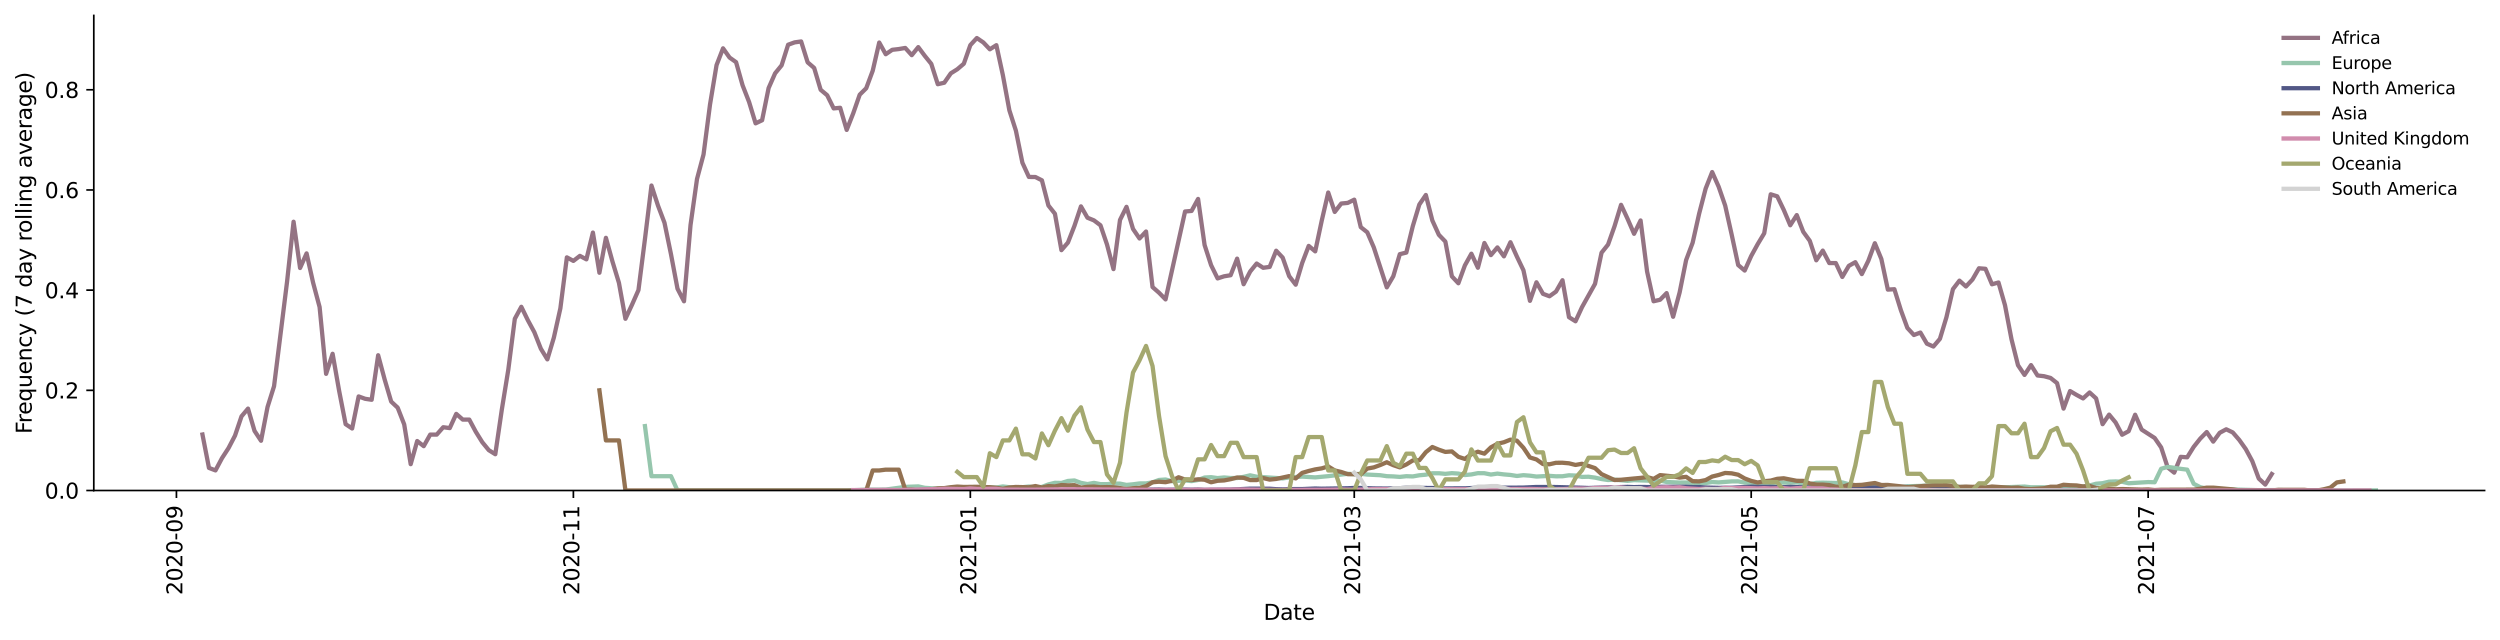 <?xml version="1.0" encoding="utf-8" standalone="no"?>
<!DOCTYPE svg PUBLIC "-//W3C//DTD SVG 1.1//EN"
  "http://www.w3.org/Graphics/SVG/1.1/DTD/svg11.dtd">
<svg height="298.621pt" version="1.1" viewBox="0 0 1166.981 298.621" width="1166.981pt" xmlns="http://www.w3.org/2000/svg" xmlns:xlink="http://www.w3.org/1999/xlink">
 <defs>
  <style type="text/css">*{stroke-linecap:butt;stroke-linejoin:round;}</style>
 </defs>
 <g id="figure_1">
  <g id="patch_1">
   <path d="M 0 298.621 
L 1166.981 298.621 
L 1166.981 0 
L 0 0 
z
" style="fill:#ffffff;"/>
  </g>
  <g id="axes_1">
   <g id="patch_2">
    <path d="M 43.781 228.96 
L 1159.781 228.96 
L 1159.781 7.2 
L 43.781 7.2 
z
" style="fill:#ffffff;"/>
   </g>
   <g id="matplotlib.axis_1">
    <g id="xtick_1">
     <g id="line2d_1">
      <defs>
       <path d="M 0 0 
L 0 3.5 
" id="m1ee40f46fc" style="stroke:#000000;stroke-width:0.8;"/>
      </defs>
      <g>
       <use style="stroke:#000000;stroke-width:0.8;" x="82.358" xlink:href="#m1ee40f46fc" y="228.96"/>
      </g>
     </g>
     <g id="text_1">
      <!-- 2020-09 -->
      <g transform="translate(85.118 277.743)rotate(-90)scale(0.1 -0.1)">
       <defs>
        <path d="M 1228 531 
L 3431 531 
L 3431 0 
L 469 0 
L 469 531 
Q 828 903 1448 1529 
Q 2069 2156 2228 2338 
Q 2531 2678 2651 2914 
Q 2772 3150 2772 3378 
Q 2772 3750 2511 3984 
Q 2250 4219 1831 4219 
Q 1534 4219 1204 4116 
Q 875 4013 500 3803 
L 500 4441 
Q 881 4594 1212 4672 
Q 1544 4750 1819 4750 
Q 2544 4750 2975 4387 
Q 3406 4025 3406 3419 
Q 3406 3131 3298 2873 
Q 3191 2616 2906 2266 
Q 2828 2175 2409 1742 
Q 1991 1309 1228 531 
z
" id="DejaVuSans-32" transform="scale(0.016)"/>
        <path d="M 2034 4250 
Q 1547 4250 1301 3770 
Q 1056 3291 1056 2328 
Q 1056 1369 1301 889 
Q 1547 409 2034 409 
Q 2525 409 2770 889 
Q 3016 1369 3016 2328 
Q 3016 3291 2770 3770 
Q 2525 4250 2034 4250 
z
M 2034 4750 
Q 2819 4750 3233 4129 
Q 3647 3509 3647 2328 
Q 3647 1150 3233 529 
Q 2819 -91 2034 -91 
Q 1250 -91 836 529 
Q 422 1150 422 2328 
Q 422 3509 836 4129 
Q 1250 4750 2034 4750 
z
" id="DejaVuSans-30" transform="scale(0.016)"/>
        <path d="M 313 2009 
L 1997 2009 
L 1997 1497 
L 313 1497 
L 313 2009 
z
" id="DejaVuSans-2d" transform="scale(0.016)"/>
        <path d="M 703 97 
L 703 672 
Q 941 559 1184 500 
Q 1428 441 1663 441 
Q 2288 441 2617 861 
Q 2947 1281 2994 2138 
Q 2813 1869 2534 1725 
Q 2256 1581 1919 1581 
Q 1219 1581 811 2004 
Q 403 2428 403 3163 
Q 403 3881 828 4315 
Q 1253 4750 1959 4750 
Q 2769 4750 3195 4129 
Q 3622 3509 3622 2328 
Q 3622 1225 3098 567 
Q 2575 -91 1691 -91 
Q 1453 -91 1209 -44 
Q 966 3 703 97 
z
M 1959 2075 
Q 2384 2075 2632 2365 
Q 2881 2656 2881 3163 
Q 2881 3666 2632 3958 
Q 2384 4250 1959 4250 
Q 1534 4250 1286 3958 
Q 1038 3666 1038 3163 
Q 1038 2656 1286 2365 
Q 1534 2075 1959 2075 
z
" id="DejaVuSans-39" transform="scale(0.016)"/>
       </defs>
       <use xlink:href="#DejaVuSans-32"/>
       <use x="63.623" xlink:href="#DejaVuSans-30"/>
       <use x="127.246" xlink:href="#DejaVuSans-32"/>
       <use x="190.869" xlink:href="#DejaVuSans-30"/>
       <use x="254.492" xlink:href="#DejaVuSans-2d"/>
       <use x="290.576" xlink:href="#DejaVuSans-30"/>
       <use x="354.199" xlink:href="#DejaVuSans-39"/>
      </g>
     </g>
    </g>
    <g id="xtick_2">
     <g id="line2d_2">
      <g>
       <use style="stroke:#000000;stroke-width:0.8;" x="267.65" xlink:href="#m1ee40f46fc" y="228.96"/>
      </g>
     </g>
     <g id="text_2">
      <!-- 2020-11 -->
      <g transform="translate(270.409 277.743)rotate(-90)scale(0.1 -0.1)">
       <defs>
        <path d="M 794 531 
L 1825 531 
L 1825 4091 
L 703 3866 
L 703 4441 
L 1819 4666 
L 2450 4666 
L 2450 531 
L 3481 531 
L 3481 0 
L 794 0 
L 794 531 
z
" id="DejaVuSans-31" transform="scale(0.016)"/>
       </defs>
       <use xlink:href="#DejaVuSans-32"/>
       <use x="63.623" xlink:href="#DejaVuSans-30"/>
       <use x="127.246" xlink:href="#DejaVuSans-32"/>
       <use x="190.869" xlink:href="#DejaVuSans-30"/>
       <use x="254.492" xlink:href="#DejaVuSans-2d"/>
       <use x="290.576" xlink:href="#DejaVuSans-31"/>
       <use x="354.199" xlink:href="#DejaVuSans-31"/>
      </g>
     </g>
    </g>
    <g id="xtick_3">
     <g id="line2d_3">
      <g>
       <use style="stroke:#000000;stroke-width:0.8;" x="452.941" xlink:href="#m1ee40f46fc" y="228.96"/>
      </g>
     </g>
     <g id="text_3">
      <!-- 2021-01 -->
      <g transform="translate(455.7 277.743)rotate(-90)scale(0.1 -0.1)">
       <use xlink:href="#DejaVuSans-32"/>
       <use x="63.623" xlink:href="#DejaVuSans-30"/>
       <use x="127.246" xlink:href="#DejaVuSans-32"/>
       <use x="190.869" xlink:href="#DejaVuSans-31"/>
       <use x="254.492" xlink:href="#DejaVuSans-2d"/>
       <use x="290.576" xlink:href="#DejaVuSans-30"/>
       <use x="354.199" xlink:href="#DejaVuSans-31"/>
      </g>
     </g>
    </g>
    <g id="xtick_4">
     <g id="line2d_4">
      <g>
       <use style="stroke:#000000;stroke-width:0.8;" x="632.157" xlink:href="#m1ee40f46fc" y="228.96"/>
      </g>
     </g>
     <g id="text_4">
      <!-- 2021-03 -->
      <g transform="translate(634.916 277.743)rotate(-90)scale(0.1 -0.1)">
       <defs>
        <path d="M 2597 2516 
Q 3050 2419 3304 2112 
Q 3559 1806 3559 1356 
Q 3559 666 3084 287 
Q 2609 -91 1734 -91 
Q 1441 -91 1130 -33 
Q 819 25 488 141 
L 488 750 
Q 750 597 1062 519 
Q 1375 441 1716 441 
Q 2309 441 2620 675 
Q 2931 909 2931 1356 
Q 2931 1769 2642 2001 
Q 2353 2234 1838 2234 
L 1294 2234 
L 1294 2753 
L 1863 2753 
Q 2328 2753 2575 2939 
Q 2822 3125 2822 3475 
Q 2822 3834 2567 4026 
Q 2313 4219 1838 4219 
Q 1578 4219 1281 4162 
Q 984 4106 628 3988 
L 628 4550 
Q 988 4650 1302 4700 
Q 1616 4750 1894 4750 
Q 2613 4750 3031 4423 
Q 3450 4097 3450 3541 
Q 3450 3153 3228 2886 
Q 3006 2619 2597 2516 
z
" id="DejaVuSans-33" transform="scale(0.016)"/>
       </defs>
       <use xlink:href="#DejaVuSans-32"/>
       <use x="63.623" xlink:href="#DejaVuSans-30"/>
       <use x="127.246" xlink:href="#DejaVuSans-32"/>
       <use x="190.869" xlink:href="#DejaVuSans-31"/>
       <use x="254.492" xlink:href="#DejaVuSans-2d"/>
       <use x="290.576" xlink:href="#DejaVuSans-30"/>
       <use x="354.199" xlink:href="#DejaVuSans-33"/>
      </g>
     </g>
    </g>
    <g id="xtick_5">
     <g id="line2d_5">
      <g>
       <use style="stroke:#000000;stroke-width:0.8;" x="817.448" xlink:href="#m1ee40f46fc" y="228.96"/>
      </g>
     </g>
     <g id="text_5">
      <!-- 2021-05 -->
      <g transform="translate(820.207 277.743)rotate(-90)scale(0.1 -0.1)">
       <defs>
        <path d="M 691 4666 
L 3169 4666 
L 3169 4134 
L 1269 4134 
L 1269 2991 
Q 1406 3038 1543 3061 
Q 1681 3084 1819 3084 
Q 2600 3084 3056 2656 
Q 3513 2228 3513 1497 
Q 3513 744 3044 326 
Q 2575 -91 1722 -91 
Q 1428 -91 1123 -41 
Q 819 9 494 109 
L 494 744 
Q 775 591 1075 516 
Q 1375 441 1709 441 
Q 2250 441 2565 725 
Q 2881 1009 2881 1497 
Q 2881 1984 2565 2268 
Q 2250 2553 1709 2553 
Q 1456 2553 1204 2497 
Q 953 2441 691 2322 
L 691 4666 
z
" id="DejaVuSans-35" transform="scale(0.016)"/>
       </defs>
       <use xlink:href="#DejaVuSans-32"/>
       <use x="63.623" xlink:href="#DejaVuSans-30"/>
       <use x="127.246" xlink:href="#DejaVuSans-32"/>
       <use x="190.869" xlink:href="#DejaVuSans-31"/>
       <use x="254.492" xlink:href="#DejaVuSans-2d"/>
       <use x="290.576" xlink:href="#DejaVuSans-30"/>
       <use x="354.199" xlink:href="#DejaVuSans-35"/>
      </g>
     </g>
    </g>
    <g id="xtick_6">
     <g id="line2d_6">
      <g>
       <use style="stroke:#000000;stroke-width:0.8;" x="1002.739" xlink:href="#m1ee40f46fc" y="228.96"/>
      </g>
     </g>
     <g id="text_6">
      <!-- 2021-07 -->
      <g transform="translate(1005.499 277.743)rotate(-90)scale(0.1 -0.1)">
       <defs>
        <path d="M 525 4666 
L 3525 4666 
L 3525 4397 
L 1831 0 
L 1172 0 
L 2766 4134 
L 525 4134 
L 525 4666 
z
" id="DejaVuSans-37" transform="scale(0.016)"/>
       </defs>
       <use xlink:href="#DejaVuSans-32"/>
       <use x="63.623" xlink:href="#DejaVuSans-30"/>
       <use x="127.246" xlink:href="#DejaVuSans-32"/>
       <use x="190.869" xlink:href="#DejaVuSans-31"/>
       <use x="254.492" xlink:href="#DejaVuSans-2d"/>
       <use x="290.576" xlink:href="#DejaVuSans-30"/>
       <use x="354.199" xlink:href="#DejaVuSans-37"/>
      </g>
     </g>
    </g>
    <g id="text_7">
     <!-- Date -->
     <g transform="translate(589.83 289.341)scale(0.1 -0.1)">
      <defs>
       <path d="M 1259 4147 
L 1259 519 
L 2022 519 
Q 2988 519 3436 956 
Q 3884 1394 3884 2338 
Q 3884 3275 3436 3711 
Q 2988 4147 2022 4147 
L 1259 4147 
z
M 628 4666 
L 1925 4666 
Q 3281 4666 3915 4102 
Q 4550 3538 4550 2338 
Q 4550 1131 3912 565 
Q 3275 0 1925 0 
L 628 0 
L 628 4666 
z
" id="DejaVuSans-44" transform="scale(0.016)"/>
       <path d="M 2194 1759 
Q 1497 1759 1228 1600 
Q 959 1441 959 1056 
Q 959 750 1161 570 
Q 1363 391 1709 391 
Q 2188 391 2477 730 
Q 2766 1069 2766 1631 
L 2766 1759 
L 2194 1759 
z
M 3341 1997 
L 3341 0 
L 2766 0 
L 2766 531 
Q 2569 213 2275 61 
Q 1981 -91 1556 -91 
Q 1019 -91 701 211 
Q 384 513 384 1019 
Q 384 1609 779 1909 
Q 1175 2209 1959 2209 
L 2766 2209 
L 2766 2266 
Q 2766 2663 2505 2880 
Q 2244 3097 1772 3097 
Q 1472 3097 1187 3025 
Q 903 2953 641 2809 
L 641 3341 
Q 956 3463 1253 3523 
Q 1550 3584 1831 3584 
Q 2591 3584 2966 3190 
Q 3341 2797 3341 1997 
z
" id="DejaVuSans-61" transform="scale(0.016)"/>
       <path d="M 1172 4494 
L 1172 3500 
L 2356 3500 
L 2356 3053 
L 1172 3053 
L 1172 1153 
Q 1172 725 1289 603 
Q 1406 481 1766 481 
L 2356 481 
L 2356 0 
L 1766 0 
Q 1100 0 847 248 
Q 594 497 594 1153 
L 594 3053 
L 172 3053 
L 172 3500 
L 594 3500 
L 594 4494 
L 1172 4494 
z
" id="DejaVuSans-74" transform="scale(0.016)"/>
       <path d="M 3597 1894 
L 3597 1613 
L 953 1613 
Q 991 1019 1311 708 
Q 1631 397 2203 397 
Q 2534 397 2845 478 
Q 3156 559 3463 722 
L 3463 178 
Q 3153 47 2828 -22 
Q 2503 -91 2169 -91 
Q 1331 -91 842 396 
Q 353 884 353 1716 
Q 353 2575 817 3079 
Q 1281 3584 2069 3584 
Q 2775 3584 3186 3129 
Q 3597 2675 3597 1894 
z
M 3022 2063 
Q 3016 2534 2758 2815 
Q 2500 3097 2075 3097 
Q 1594 3097 1305 2825 
Q 1016 2553 972 2059 
L 3022 2063 
z
" id="DejaVuSans-65" transform="scale(0.016)"/>
      </defs>
      <use xlink:href="#DejaVuSans-44"/>
      <use x="77.002" xlink:href="#DejaVuSans-61"/>
      <use x="138.281" xlink:href="#DejaVuSans-74"/>
      <use x="177.49" xlink:href="#DejaVuSans-65"/>
     </g>
    </g>
   </g>
   <g id="matplotlib.axis_2">
    <g id="ytick_1">
     <g id="line2d_7">
      <defs>
       <path d="M 0 0 
L -3.5 0 
" id="m19440006d8" style="stroke:#000000;stroke-width:0.8;"/>
      </defs>
      <g>
       <use style="stroke:#000000;stroke-width:0.8;" x="43.781" xlink:href="#m19440006d8" y="228.96"/>
      </g>
     </g>
     <g id="text_8">
      <!-- 0.0 -->
      <g transform="translate(20.878 232.759)scale(0.1 -0.1)">
       <defs>
        <path d="M 684 794 
L 1344 794 
L 1344 0 
L 684 0 
L 684 794 
z
" id="DejaVuSans-2e" transform="scale(0.016)"/>
       </defs>
       <use xlink:href="#DejaVuSans-30"/>
       <use x="63.623" xlink:href="#DejaVuSans-2e"/>
       <use x="95.41" xlink:href="#DejaVuSans-30"/>
      </g>
     </g>
    </g>
    <g id="ytick_2">
     <g id="line2d_8">
      <g>
       <use style="stroke:#000000;stroke-width:0.8;" x="43.781" xlink:href="#m19440006d8" y="182.197"/>
      </g>
     </g>
     <g id="text_9">
      <!-- 0.2 -->
      <g transform="translate(20.878 185.996)scale(0.1 -0.1)">
       <use xlink:href="#DejaVuSans-30"/>
       <use x="63.623" xlink:href="#DejaVuSans-2e"/>
       <use x="95.41" xlink:href="#DejaVuSans-32"/>
      </g>
     </g>
    </g>
    <g id="ytick_3">
     <g id="line2d_9">
      <g>
       <use style="stroke:#000000;stroke-width:0.8;" x="43.781" xlink:href="#m19440006d8" y="135.434"/>
      </g>
     </g>
     <g id="text_10">
      <!-- 0.4 -->
      <g transform="translate(20.878 139.233)scale(0.1 -0.1)">
       <defs>
        <path d="M 2419 4116 
L 825 1625 
L 2419 1625 
L 2419 4116 
z
M 2253 4666 
L 3047 4666 
L 3047 1625 
L 3713 1625 
L 3713 1100 
L 3047 1100 
L 3047 0 
L 2419 0 
L 2419 1100 
L 313 1100 
L 313 1709 
L 2253 4666 
z
" id="DejaVuSans-34" transform="scale(0.016)"/>
       </defs>
       <use xlink:href="#DejaVuSans-30"/>
       <use x="63.623" xlink:href="#DejaVuSans-2e"/>
       <use x="95.41" xlink:href="#DejaVuSans-34"/>
      </g>
     </g>
    </g>
    <g id="ytick_4">
     <g id="line2d_10">
      <g>
       <use style="stroke:#000000;stroke-width:0.8;" x="43.781" xlink:href="#m19440006d8" y="88.671"/>
      </g>
     </g>
     <g id="text_11">
      <!-- 0.6 -->
      <g transform="translate(20.878 92.47)scale(0.1 -0.1)">
       <defs>
        <path d="M 2113 2584 
Q 1688 2584 1439 2293 
Q 1191 2003 1191 1497 
Q 1191 994 1439 701 
Q 1688 409 2113 409 
Q 2538 409 2786 701 
Q 3034 994 3034 1497 
Q 3034 2003 2786 2293 
Q 2538 2584 2113 2584 
z
M 3366 4563 
L 3366 3988 
Q 3128 4100 2886 4159 
Q 2644 4219 2406 4219 
Q 1781 4219 1451 3797 
Q 1122 3375 1075 2522 
Q 1259 2794 1537 2939 
Q 1816 3084 2150 3084 
Q 2853 3084 3261 2657 
Q 3669 2231 3669 1497 
Q 3669 778 3244 343 
Q 2819 -91 2113 -91 
Q 1303 -91 875 529 
Q 447 1150 447 2328 
Q 447 3434 972 4092 
Q 1497 4750 2381 4750 
Q 2619 4750 2861 4703 
Q 3103 4656 3366 4563 
z
" id="DejaVuSans-36" transform="scale(0.016)"/>
       </defs>
       <use xlink:href="#DejaVuSans-30"/>
       <use x="63.623" xlink:href="#DejaVuSans-2e"/>
       <use x="95.41" xlink:href="#DejaVuSans-36"/>
      </g>
     </g>
    </g>
    <g id="ytick_5">
     <g id="line2d_11">
      <g>
       <use style="stroke:#000000;stroke-width:0.8;" x="43.781" xlink:href="#m19440006d8" y="41.908"/>
      </g>
     </g>
     <g id="text_12">
      <!-- 0.8 -->
      <g transform="translate(20.878 45.707)scale(0.1 -0.1)">
       <defs>
        <path d="M 2034 2216 
Q 1584 2216 1326 1975 
Q 1069 1734 1069 1313 
Q 1069 891 1326 650 
Q 1584 409 2034 409 
Q 2484 409 2743 651 
Q 3003 894 3003 1313 
Q 3003 1734 2745 1975 
Q 2488 2216 2034 2216 
z
M 1403 2484 
Q 997 2584 770 2862 
Q 544 3141 544 3541 
Q 544 4100 942 4425 
Q 1341 4750 2034 4750 
Q 2731 4750 3128 4425 
Q 3525 4100 3525 3541 
Q 3525 3141 3298 2862 
Q 3072 2584 2669 2484 
Q 3125 2378 3379 2068 
Q 3634 1759 3634 1313 
Q 3634 634 3220 271 
Q 2806 -91 2034 -91 
Q 1263 -91 848 271 
Q 434 634 434 1313 
Q 434 1759 690 2068 
Q 947 2378 1403 2484 
z
M 1172 3481 
Q 1172 3119 1398 2916 
Q 1625 2713 2034 2713 
Q 2441 2713 2670 2916 
Q 2900 3119 2900 3481 
Q 2900 3844 2670 4047 
Q 2441 4250 2034 4250 
Q 1625 4250 1398 4047 
Q 1172 3844 1172 3481 
z
" id="DejaVuSans-38" transform="scale(0.016)"/>
       </defs>
       <use xlink:href="#DejaVuSans-30"/>
       <use x="63.623" xlink:href="#DejaVuSans-2e"/>
       <use x="95.41" xlink:href="#DejaVuSans-38"/>
      </g>
     </g>
    </g>
    <g id="text_13">
     <!-- Frequency (7 day rolling average) -->
     <g transform="translate(14.798 202.529)rotate(-90)scale(0.1 -0.1)">
      <defs>
       <path d="M 628 4666 
L 3309 4666 
L 3309 4134 
L 1259 4134 
L 1259 2759 
L 3109 2759 
L 3109 2228 
L 1259 2228 
L 1259 0 
L 628 0 
L 628 4666 
z
" id="DejaVuSans-46" transform="scale(0.016)"/>
       <path d="M 2631 2963 
Q 2534 3019 2420 3045 
Q 2306 3072 2169 3072 
Q 1681 3072 1420 2755 
Q 1159 2438 1159 1844 
L 1159 0 
L 581 0 
L 581 3500 
L 1159 3500 
L 1159 2956 
Q 1341 3275 1631 3429 
Q 1922 3584 2338 3584 
Q 2397 3584 2469 3576 
Q 2541 3569 2628 3553 
L 2631 2963 
z
" id="DejaVuSans-72" transform="scale(0.016)"/>
       <path d="M 947 1747 
Q 947 1113 1208 752 
Q 1469 391 1925 391 
Q 2381 391 2643 752 
Q 2906 1113 2906 1747 
Q 2906 2381 2643 2742 
Q 2381 3103 1925 3103 
Q 1469 3103 1208 2742 
Q 947 2381 947 1747 
z
M 2906 525 
Q 2725 213 2448 61 
Q 2172 -91 1784 -91 
Q 1150 -91 751 415 
Q 353 922 353 1747 
Q 353 2572 751 3078 
Q 1150 3584 1784 3584 
Q 2172 3584 2448 3432 
Q 2725 3281 2906 2969 
L 2906 3500 
L 3481 3500 
L 3481 -1331 
L 2906 -1331 
L 2906 525 
z
" id="DejaVuSans-71" transform="scale(0.016)"/>
       <path d="M 544 1381 
L 544 3500 
L 1119 3500 
L 1119 1403 
Q 1119 906 1312 657 
Q 1506 409 1894 409 
Q 2359 409 2629 706 
Q 2900 1003 2900 1516 
L 2900 3500 
L 3475 3500 
L 3475 0 
L 2900 0 
L 2900 538 
Q 2691 219 2414 64 
Q 2138 -91 1772 -91 
Q 1169 -91 856 284 
Q 544 659 544 1381 
z
M 1991 3584 
L 1991 3584 
z
" id="DejaVuSans-75" transform="scale(0.016)"/>
       <path d="M 3513 2113 
L 3513 0 
L 2938 0 
L 2938 2094 
Q 2938 2591 2744 2837 
Q 2550 3084 2163 3084 
Q 1697 3084 1428 2787 
Q 1159 2491 1159 1978 
L 1159 0 
L 581 0 
L 581 3500 
L 1159 3500 
L 1159 2956 
Q 1366 3272 1645 3428 
Q 1925 3584 2291 3584 
Q 2894 3584 3203 3211 
Q 3513 2838 3513 2113 
z
" id="DejaVuSans-6e" transform="scale(0.016)"/>
       <path d="M 3122 3366 
L 3122 2828 
Q 2878 2963 2633 3030 
Q 2388 3097 2138 3097 
Q 1578 3097 1268 2742 
Q 959 2388 959 1747 
Q 959 1106 1268 751 
Q 1578 397 2138 397 
Q 2388 397 2633 464 
Q 2878 531 3122 666 
L 3122 134 
Q 2881 22 2623 -34 
Q 2366 -91 2075 -91 
Q 1284 -91 818 406 
Q 353 903 353 1747 
Q 353 2603 823 3093 
Q 1294 3584 2113 3584 
Q 2378 3584 2631 3529 
Q 2884 3475 3122 3366 
z
" id="DejaVuSans-63" transform="scale(0.016)"/>
       <path d="M 2059 -325 
Q 1816 -950 1584 -1140 
Q 1353 -1331 966 -1331 
L 506 -1331 
L 506 -850 
L 844 -850 
Q 1081 -850 1212 -737 
Q 1344 -625 1503 -206 
L 1606 56 
L 191 3500 
L 800 3500 
L 1894 763 
L 2988 3500 
L 3597 3500 
L 2059 -325 
z
" id="DejaVuSans-79" transform="scale(0.016)"/>
       <path id="DejaVuSans-20" transform="scale(0.016)"/>
       <path d="M 1984 4856 
Q 1566 4138 1362 3434 
Q 1159 2731 1159 2009 
Q 1159 1288 1364 580 
Q 1569 -128 1984 -844 
L 1484 -844 
Q 1016 -109 783 600 
Q 550 1309 550 2009 
Q 550 2706 781 3412 
Q 1013 4119 1484 4856 
L 1984 4856 
z
" id="DejaVuSans-28" transform="scale(0.016)"/>
       <path d="M 2906 2969 
L 2906 4863 
L 3481 4863 
L 3481 0 
L 2906 0 
L 2906 525 
Q 2725 213 2448 61 
Q 2172 -91 1784 -91 
Q 1150 -91 751 415 
Q 353 922 353 1747 
Q 353 2572 751 3078 
Q 1150 3584 1784 3584 
Q 2172 3584 2448 3432 
Q 2725 3281 2906 2969 
z
M 947 1747 
Q 947 1113 1208 752 
Q 1469 391 1925 391 
Q 2381 391 2643 752 
Q 2906 1113 2906 1747 
Q 2906 2381 2643 2742 
Q 2381 3103 1925 3103 
Q 1469 3103 1208 2742 
Q 947 2381 947 1747 
z
" id="DejaVuSans-64" transform="scale(0.016)"/>
       <path d="M 1959 3097 
Q 1497 3097 1228 2736 
Q 959 2375 959 1747 
Q 959 1119 1226 758 
Q 1494 397 1959 397 
Q 2419 397 2687 759 
Q 2956 1122 2956 1747 
Q 2956 2369 2687 2733 
Q 2419 3097 1959 3097 
z
M 1959 3584 
Q 2709 3584 3137 3096 
Q 3566 2609 3566 1747 
Q 3566 888 3137 398 
Q 2709 -91 1959 -91 
Q 1206 -91 779 398 
Q 353 888 353 1747 
Q 353 2609 779 3096 
Q 1206 3584 1959 3584 
z
" id="DejaVuSans-6f" transform="scale(0.016)"/>
       <path d="M 603 4863 
L 1178 4863 
L 1178 0 
L 603 0 
L 603 4863 
z
" id="DejaVuSans-6c" transform="scale(0.016)"/>
       <path d="M 603 3500 
L 1178 3500 
L 1178 0 
L 603 0 
L 603 3500 
z
M 603 4863 
L 1178 4863 
L 1178 4134 
L 603 4134 
L 603 4863 
z
" id="DejaVuSans-69" transform="scale(0.016)"/>
       <path d="M 2906 1791 
Q 2906 2416 2648 2759 
Q 2391 3103 1925 3103 
Q 1463 3103 1205 2759 
Q 947 2416 947 1791 
Q 947 1169 1205 825 
Q 1463 481 1925 481 
Q 2391 481 2648 825 
Q 2906 1169 2906 1791 
z
M 3481 434 
Q 3481 -459 3084 -895 
Q 2688 -1331 1869 -1331 
Q 1566 -1331 1297 -1286 
Q 1028 -1241 775 -1147 
L 775 -588 
Q 1028 -725 1275 -790 
Q 1522 -856 1778 -856 
Q 2344 -856 2625 -561 
Q 2906 -266 2906 331 
L 2906 616 
Q 2728 306 2450 153 
Q 2172 0 1784 0 
Q 1141 0 747 490 
Q 353 981 353 1791 
Q 353 2603 747 3093 
Q 1141 3584 1784 3584 
Q 2172 3584 2450 3431 
Q 2728 3278 2906 2969 
L 2906 3500 
L 3481 3500 
L 3481 434 
z
" id="DejaVuSans-67" transform="scale(0.016)"/>
       <path d="M 191 3500 
L 800 3500 
L 1894 563 
L 2988 3500 
L 3597 3500 
L 2284 0 
L 1503 0 
L 191 3500 
z
" id="DejaVuSans-76" transform="scale(0.016)"/>
       <path d="M 513 4856 
L 1013 4856 
Q 1481 4119 1714 3412 
Q 1947 2706 1947 2009 
Q 1947 1309 1714 600 
Q 1481 -109 1013 -844 
L 513 -844 
Q 928 -128 1133 580 
Q 1338 1288 1338 2009 
Q 1338 2731 1133 3434 
Q 928 4138 513 4856 
z
" id="DejaVuSans-29" transform="scale(0.016)"/>
      </defs>
      <use xlink:href="#DejaVuSans-46"/>
      <use x="50.27" xlink:href="#DejaVuSans-72"/>
      <use x="89.133" xlink:href="#DejaVuSans-65"/>
      <use x="150.656" xlink:href="#DejaVuSans-71"/>
      <use x="214.133" xlink:href="#DejaVuSans-75"/>
      <use x="277.512" xlink:href="#DejaVuSans-65"/>
      <use x="339.035" xlink:href="#DejaVuSans-6e"/>
      <use x="402.414" xlink:href="#DejaVuSans-63"/>
      <use x="457.395" xlink:href="#DejaVuSans-79"/>
      <use x="516.574" xlink:href="#DejaVuSans-20"/>
      <use x="548.361" xlink:href="#DejaVuSans-28"/>
      <use x="587.375" xlink:href="#DejaVuSans-37"/>
      <use x="650.998" xlink:href="#DejaVuSans-20"/>
      <use x="682.785" xlink:href="#DejaVuSans-64"/>
      <use x="746.262" xlink:href="#DejaVuSans-61"/>
      <use x="807.541" xlink:href="#DejaVuSans-79"/>
      <use x="866.721" xlink:href="#DejaVuSans-20"/>
      <use x="898.508" xlink:href="#DejaVuSans-72"/>
      <use x="937.371" xlink:href="#DejaVuSans-6f"/>
      <use x="998.553" xlink:href="#DejaVuSans-6c"/>
      <use x="1026.336" xlink:href="#DejaVuSans-6c"/>
      <use x="1054.119" xlink:href="#DejaVuSans-69"/>
      <use x="1081.902" xlink:href="#DejaVuSans-6e"/>
      <use x="1145.281" xlink:href="#DejaVuSans-67"/>
      <use x="1208.758" xlink:href="#DejaVuSans-20"/>
      <use x="1240.545" xlink:href="#DejaVuSans-61"/>
      <use x="1301.824" xlink:href="#DejaVuSans-76"/>
      <use x="1361.004" xlink:href="#DejaVuSans-65"/>
      <use x="1422.527" xlink:href="#DejaVuSans-72"/>
      <use x="1463.641" xlink:href="#DejaVuSans-61"/>
      <use x="1524.92" xlink:href="#DejaVuSans-67"/>
      <use x="1588.396" xlink:href="#DejaVuSans-65"/>
      <use x="1649.92" xlink:href="#DejaVuSans-29"/>
     </g>
    </g>
   </g>
   <g id="line2d_12">
    <path clip-path="url(#p9ebfc43771)" d="M 94.509 202.828 
L 97.546 218.415 
L 100.584 219.581 
L 103.621 213.865 
L 106.659 209.189 
L 109.696 203.344 
L 112.734 194.351 
L 115.771 190.74 
L 118.809 201.132 
L 121.847 205.737 
L 124.884 190 
L 127.922 180.288 
L 133.997 131.5 
L 137.034 103.513 
L 140.072 125.096 
L 143.11 118.294 
L 146.147 131.933 
L 149.185 143.329 
L 152.222 174.504 
L 155.26 165.152 
L 158.297 182.407 
L 161.335 197.994 
L 164.372 200.019 
L 167.41 185.054 
L 170.448 186.155 
L 173.485 186.613 
L 176.523 165.83 
L 179.56 177.166 
L 182.598 187.454 
L 185.635 190.311 
L 188.673 198.104 
L 191.71 216.661 
L 194.748 205.87 
L 197.786 208.265 
L 200.823 202.869 
L 203.861 202.869 
L 206.898 199.428 
L 209.936 199.827 
L 212.973 193.201 
L 216.011 195.86 
L 219.049 195.86 
L 222.086 201.528 
L 225.124 206.419 
L 228.161 210.13 
L 231.199 212.028 
L 234.236 191.244 
L 237.274 172.539 
L 240.311 148.813 
L 243.349 143.218 
L 246.387 149.453 
L 249.424 155.07 
L 252.462 162.772 
L 255.499 167.752 
L 258.537 157.58 
L 261.574 143.941 
L 264.612 120.138 
L 267.65 121.789 
L 270.687 119.446 
L 273.725 121.058 
L 276.762 108.565 
L 279.8 127.312 
L 282.837 111.021 
L 285.875 122.024 
L 288.912 132.021 
L 291.95 148.801 
L 294.988 142.301 
L 298.025 135.415 
L 301.063 111.546 
L 304.1 86.606 
L 307.138 95.958 
L 310.175 103.975 
L 313.213 118.691 
L 316.25 134.766 
L 319.288 140.634 
L 322.326 105.094 
L 325.363 83.531 
L 328.401 72.119 
L 331.438 48.737 
L 334.476 30.399 
L 337.513 22.564 
L 340.551 26.861 
L 343.589 29.015 
L 346.626 39.806 
L 349.664 47.6 
L 352.701 57.572 
L 355.739 56.133 
L 358.776 41.12 
L 361.814 34.225 
L 364.851 30.498 
L 367.889 20.878 
L 370.927 19.778 
L 373.964 19.353 
L 377.002 29.095 
L 380.039 31.709 
L 383.077 41.915 
L 386.114 44.454 
L 389.152 50.595 
L 392.19 50.316 
L 395.227 60.641 
L 398.265 52.929 
L 401.302 44.2 
L 404.34 41.192 
L 407.377 33.027 
L 410.415 19.856 
L 413.452 25.311 
L 416.49 23.248 
L 419.528 22.904 
L 422.565 22.385 
L 425.603 25.746 
L 428.64 21.996 
L 431.678 26.062 
L 434.715 29.814 
L 437.753 39.308 
L 440.791 38.609 
L 443.828 34.231 
L 446.866 32.323 
L 449.903 29.736 
L 452.941 21.066 
L 455.978 17.76 
L 459.016 19.809 
L 462.053 23.009 
L 465.091 21.086 
L 468.129 35.069 
L 471.166 51.51 
L 474.204 60.966 
L 477.241 75.94 
L 480.279 82.593 
L 483.316 82.633 
L 486.354 84.174 
L 489.391 95.931 
L 492.429 99.769 
L 495.467 116.763 
L 498.504 113.236 
L 501.542 105.427 
L 504.579 96.339 
L 507.617 101.63 
L 510.654 102.877 
L 513.692 105.16 
L 516.73 114.117 
L 519.767 125.607 
L 522.805 102.693 
L 525.842 96.558 
L 528.88 106.856 
L 531.917 111.319 
L 534.955 108.072 
L 537.992 133.984 
L 541.03 136.655 
L 544.068 139.755 
L 553.18 98.723 
L 556.218 98.459 
L 559.255 92.87 
L 562.293 114.374 
L 565.331 123.783 
L 568.368 129.962 
L 571.406 128.973 
L 574.443 128.471 
L 577.481 120.737 
L 580.518 132.667 
L 583.556 126.766 
L 586.593 123.022 
L 589.631 125 
L 592.669 124.594 
L 595.706 117.037 
L 598.744 120.247 
L 601.781 128.913 
L 604.819 132.886 
L 607.856 122.754 
L 610.894 114.79 
L 613.931 117.333 
L 616.969 103.039 
L 620.007 89.873 
L 623.044 98.92 
L 626.082 95.008 
L 629.119 94.711 
L 632.157 93.213 
L 635.194 106.017 
L 638.232 108.437 
L 641.27 115.467 
L 647.345 134.138 
L 650.382 128.942 
L 653.42 118.643 
L 656.457 117.901 
L 659.495 105.518 
L 662.532 95.473 
L 665.57 91.02 
L 668.608 102.927 
L 671.645 109.607 
L 674.683 112.761 
L 677.72 128.988 
L 680.758 132.219 
L 683.795 123.894 
L 686.833 118.428 
L 689.871 124.98 
L 692.908 113.439 
L 695.946 119.078 
L 698.983 115.496 
L 702.021 119.654 
L 705.058 113.069 
L 708.096 119.817 
L 711.133 126.163 
L 714.171 140.426 
L 717.209 131.775 
L 720.246 137.15 
L 723.284 138.29 
L 726.321 136.112 
L 729.359 130.812 
L 732.396 148.058 
L 735.434 149.965 
L 738.472 143.375 
L 744.547 132.492 
L 747.584 117.967 
L 750.622 114.17 
L 753.659 105.586 
L 756.697 95.612 
L 759.734 102.134 
L 762.772 109.129 
L 765.81 102.917 
L 768.847 126.764 
L 771.885 140.62 
L 774.922 139.923 
L 777.96 136.824 
L 780.997 147.861 
L 784.035 136.52 
L 787.072 121.382 
L 790.11 113.308 
L 793.148 99.714 
L 796.185 88.023 
L 799.223 80.323 
L 802.26 87.165 
L 805.298 95.949 
L 808.335 109.543 
L 811.373 123.72 
L 814.411 126.29 
L 817.448 119.493 
L 820.486 113.955 
L 823.523 108.899 
L 826.561 90.706 
L 829.598 91.641 
L 832.636 97.962 
L 835.673 105.152 
L 838.711 100.403 
L 841.749 108.216 
L 844.786 112.411 
L 847.824 121.501 
L 850.861 116.984 
L 853.899 122.798 
L 856.936 122.798 
L 859.974 129.268 
L 863.012 124.099 
L 866.049 122.387 
L 869.087 127.938 
L 872.124 121.73 
L 875.162 113.54 
L 878.199 120.888 
L 881.237 135.186 
L 884.274 135.003 
L 887.312 144.773 
L 890.35 153.08 
L 893.387 156.374 
L 896.425 155.235 
L 899.462 160.427 
L 902.5 161.754 
L 905.537 158.173 
L 908.575 148.111 
L 911.612 134.975 
L 914.65 131.005 
L 917.688 133.733 
L 920.725 130.49 
L 923.763 125.234 
L 926.8 125.48 
L 929.838 132.702 
L 932.875 131.867 
L 935.913 142.471 
L 938.951 158.37 
L 941.988 170.494 
L 945.026 175.004 
L 948.063 170.427 
L 951.101 175.274 
L 954.138 175.612 
L 957.176 176.423 
L 960.213 178.833 
L 963.251 190.727 
L 966.289 182.539 
L 969.326 184.339 
L 972.364 185.984 
L 975.401 183.207 
L 978.439 185.973 
L 981.476 197.995 
L 984.514 193.542 
L 987.552 197.22 
L 990.589 202.933 
L 993.627 201.281 
L 996.664 193.6 
L 999.702 200.527 
L 1005.777 204.448 
L 1008.814 208.861 
L 1011.852 218.174 
L 1014.89 220.628 
L 1017.927 213.257 
L 1020.965 213.468 
L 1024.002 208.588 
L 1027.04 204.767 
L 1030.077 201.678 
L 1033.115 206.138 
L 1036.153 202.017 
L 1039.19 200.396 
L 1042.228 201.851 
L 1045.265 205.358 
L 1048.303 209.624 
L 1051.34 215.252 
L 1054.378 223.385 
L 1057.415 226.2 
L 1060.453 221.278 
L 1060.453 221.278 
" style="fill:none;stroke:#947383;stroke-linecap:square;stroke-width:2;"/>
   </g>
   <g id="line2d_13">
    <path clip-path="url(#p9ebfc43771)" d="M 301.063 198.898 
L 304.1 222.28 
L 313.213 222.28 
L 316.25 228.96 
L 395.227 228.96 
L 404.34 228.552 
L 413.452 228.524 
L 422.565 227.271 
L 428.64 227.049 
L 431.678 227.717 
L 437.753 228.092 
L 443.828 227.695 
L 446.866 227.563 
L 452.941 227.874 
L 455.978 227.631 
L 465.091 227.535 
L 468.129 227.077 
L 474.204 227.763 
L 480.279 227.099 
L 483.316 227.606 
L 486.354 227.288 
L 489.391 226.118 
L 492.429 225.374 
L 495.467 225.443 
L 498.504 224.508 
L 501.542 224.276 
L 504.579 225.398 
L 507.617 225.965 
L 510.654 225.408 
L 513.692 225.995 
L 516.73 225.998 
L 519.767 225.71 
L 522.805 225.753 
L 525.842 226.355 
L 528.88 226.068 
L 531.917 225.666 
L 534.955 225.66 
L 537.992 225.153 
L 541.03 224.045 
L 544.068 223.832 
L 547.105 224.635 
L 553.18 224.245 
L 556.218 224.573 
L 559.255 224.051 
L 562.293 222.906 
L 565.331 222.746 
L 568.368 223.164 
L 571.406 222.877 
L 574.443 223.127 
L 577.481 223.14 
L 580.518 222.592 
L 583.556 221.874 
L 586.593 222.52 
L 598.744 223.318 
L 601.781 222.862 
L 607.856 222.482 
L 613.931 222.835 
L 620.007 222.269 
L 626.082 221.53 
L 629.119 221.162 
L 632.157 221.336 
L 635.194 221.175 
L 638.232 221.522 
L 644.307 221.83 
L 647.345 222.278 
L 650.382 222.384 
L 653.42 222.614 
L 656.457 222.287 
L 659.495 222.392 
L 662.532 221.853 
L 665.57 221.58 
L 668.608 220.905 
L 671.645 220.908 
L 674.683 221.187 
L 677.72 220.866 
L 680.758 221.066 
L 683.795 221.742 
L 686.833 221.461 
L 689.871 220.864 
L 692.908 220.901 
L 695.946 221.512 
L 698.983 221.075 
L 702.021 221.45 
L 705.058 221.702 
L 708.096 222.182 
L 711.133 221.81 
L 714.171 222.045 
L 717.209 222.451 
L 723.284 222.128 
L 726.321 222.339 
L 729.359 222.314 
L 732.396 221.854 
L 735.434 221.986 
L 738.472 222.618 
L 741.509 222.538 
L 744.547 222.952 
L 747.584 223.611 
L 750.622 224.065 
L 753.659 223.905 
L 759.734 224.465 
L 762.772 224.13 
L 771.885 224.457 
L 774.922 224.341 
L 777.96 224.98 
L 784.035 225.272 
L 787.072 225.231 
L 790.11 225.428 
L 796.185 225.475 
L 799.223 225.016 
L 802.26 225.181 
L 808.335 224.723 
L 811.373 224.694 
L 814.411 225.309 
L 817.448 225.331 
L 823.523 225.795 
L 829.598 225.214 
L 835.673 225.317 
L 838.711 225.18 
L 844.786 226.051 
L 847.824 225.388 
L 850.861 225.306 
L 856.936 225.463 
L 859.974 225.201 
L 863.012 226.022 
L 866.049 226.493 
L 872.124 226.665 
L 875.162 227.039 
L 881.237 226.894 
L 887.312 227.456 
L 890.35 226.998 
L 896.425 226.823 
L 902.5 226.522 
L 908.575 227.131 
L 929.838 227.663 
L 932.875 227.391 
L 935.913 227.469 
L 945.026 227.12 
L 948.063 227.471 
L 954.138 227.471 
L 957.176 227.497 
L 960.213 227.71 
L 966.289 227.474 
L 969.326 227.441 
L 975.401 226.628 
L 978.439 225.805 
L 981.476 225.549 
L 984.514 224.844 
L 987.552 224.728 
L 990.589 224.888 
L 993.627 225.582 
L 1002.739 225.03 
L 1005.777 225.11 
L 1008.814 218.811 
L 1011.852 217.937 
L 1017.927 218.852 
L 1020.965 219.222 
L 1024.002 225.834 
L 1027.04 227.405 
L 1030.077 228.072 
L 1033.115 228.391 
L 1042.228 228.47 
L 1054.378 228.8 
L 1060.453 228.762 
L 1069.566 228.792 
L 1093.866 228.922 
L 1102.979 228.96 
L 1109.054 228.909 
L 1109.054 228.909 
" style="fill:none;stroke:#96c6ad;stroke-linecap:square;stroke-width:2;"/>
   </g>
   <g id="line2d_14">
    <path clip-path="url(#p9ebfc43771)" d="M 398.265 228.918 
L 407.377 228.96 
L 416.49 228.876 
L 425.603 228.774 
L 428.64 228.762 
L 431.678 228.633 
L 449.903 228.941 
L 455.978 228.815 
L 465.091 228.78 
L 474.204 228.856 
L 498.504 228.746 
L 510.654 228.802 
L 519.767 228.761 
L 534.955 228.627 
L 541.03 228.518 
L 544.068 228.633 
L 553.18 228.532 
L 556.218 228.614 
L 559.255 228.552 
L 562.293 228.675 
L 574.443 228.565 
L 583.556 228.102 
L 592.669 228.137 
L 595.706 228.35 
L 598.744 228.443 
L 604.819 228.281 
L 607.856 228.3 
L 613.931 228.039 
L 616.969 228.128 
L 629.119 227.916 
L 632.157 227.773 
L 635.194 227.78 
L 641.27 227.993 
L 647.345 228.052 
L 653.42 227.884 
L 656.457 227.701 
L 668.608 227.804 
L 671.645 227.974 
L 683.795 227.966 
L 689.871 227.669 
L 695.946 227.481 
L 702.021 227.649 
L 708.096 227.629 
L 711.133 227.602 
L 717.209 227.323 
L 726.321 227.348 
L 738.472 227.683 
L 741.509 227.796 
L 759.734 227.277 
L 762.772 227.395 
L 765.81 227.316 
L 771.885 227.396 
L 774.922 227.247 
L 784.035 227.244 
L 787.072 227.186 
L 790.11 227.387 
L 793.148 227.346 
L 796.185 227.575 
L 802.26 227.728 
L 808.335 227.686 
L 817.448 227.19 
L 820.486 227.273 
L 826.561 227.249 
L 832.636 227.428 
L 835.673 227.267 
L 853.899 227.911 
L 856.936 227.839 
L 863.012 227.505 
L 878.199 227.575 
L 881.237 227.316 
L 890.35 227.325 
L 893.387 227.501 
L 896.425 227.825 
L 899.462 227.89 
L 902.5 227.803 
L 905.537 228.146 
L 908.575 228.088 
L 914.65 228.141 
L 917.688 228.536 
L 920.725 228.362 
L 935.913 228.302 
L 951.101 228.739 
L 963.251 228.707 
L 972.364 228.819 
L 984.514 228.68 
L 990.589 228.876 
L 1011.852 228.852 
L 1084.753 228.893 
L 1084.753 228.893 
" style="fill:none;stroke:#525886;stroke-linecap:square;stroke-width:2;"/>
   </g>
   <g id="line2d_15">
    <path clip-path="url(#p9ebfc43771)" d="M 279.8 182.197 
L 282.837 205.578 
L 288.912 205.578 
L 291.95 228.96 
L 404.34 228.96 
L 407.377 219.607 
L 410.415 219.607 
L 413.452 219.224 
L 419.528 219.224 
L 422.565 228.577 
L 425.603 228.577 
L 428.64 228.96 
L 431.678 228.96 
L 434.715 228.379 
L 437.753 227.967 
L 440.791 227.852 
L 443.828 227.428 
L 446.866 227.13 
L 449.903 227.313 
L 455.978 227.232 
L 462.053 227.416 
L 465.091 227.716 
L 468.129 228.176 
L 471.166 227.564 
L 474.204 227.312 
L 480.279 227.46 
L 483.316 226.887 
L 486.354 227.57 
L 489.391 226.902 
L 492.429 227.074 
L 495.467 226.419 
L 498.504 226.571 
L 501.542 226.468 
L 504.579 227.613 
L 507.617 227.254 
L 510.654 227.127 
L 513.692 227.448 
L 516.73 227.367 
L 519.767 227.458 
L 522.805 227.817 
L 525.842 228.31 
L 528.88 227.896 
L 531.917 227.753 
L 534.955 226.968 
L 537.992 225.103 
L 541.03 224.857 
L 544.068 225.079 
L 547.105 224.414 
L 550.143 222.776 
L 553.18 223.856 
L 556.218 224.085 
L 559.255 223.745 
L 562.293 223.923 
L 565.331 225.126 
L 568.368 224.425 
L 571.406 224.257 
L 574.443 223.675 
L 577.481 222.908 
L 580.518 223.051 
L 583.556 224.099 
L 586.593 224.097 
L 589.631 223.155 
L 592.669 223.876 
L 595.706 223.566 
L 601.781 222.244 
L 604.819 223.328 
L 607.856 220.737 
L 610.894 219.848 
L 613.931 219.113 
L 616.969 218.63 
L 620.007 217.727 
L 623.044 219.605 
L 626.082 220.316 
L 629.119 221.338 
L 635.194 221.395 
L 638.232 218.724 
L 641.27 218.172 
L 644.307 217.062 
L 647.345 215.779 
L 650.382 217.141 
L 653.42 218.16 
L 656.457 216.805 
L 659.495 214.931 
L 662.532 214.833 
L 665.57 211.075 
L 668.608 208.66 
L 671.645 209.915 
L 674.683 210.949 
L 677.72 210.718 
L 680.758 213.23 
L 683.795 214.233 
L 686.833 212.045 
L 689.871 210.859 
L 692.908 211.764 
L 695.946 208.816 
L 698.983 207.156 
L 702.021 206.432 
L 705.058 205.227 
L 708.096 205.716 
L 711.133 209.027 
L 714.171 213.549 
L 717.209 214.466 
L 720.246 216.619 
L 723.284 216.724 
L 726.321 216.025 
L 729.359 216.009 
L 732.396 216.272 
L 735.434 217.03 
L 738.472 216.483 
L 744.547 218.513 
L 747.584 221.322 
L 753.659 224.077 
L 756.697 223.945 
L 762.772 223.357 
L 765.81 223.081 
L 768.847 222.691 
L 771.885 223.547 
L 774.922 221.775 
L 780.997 222.378 
L 784.035 222.944 
L 787.072 222.587 
L 790.11 224.613 
L 793.148 224.698 
L 796.185 224.096 
L 799.223 222.452 
L 802.26 221.709 
L 805.298 220.772 
L 808.335 220.95 
L 811.373 221.593 
L 814.411 223.346 
L 817.448 224.486 
L 820.486 225.229 
L 823.523 224.634 
L 826.561 224.343 
L 829.598 223.511 
L 832.636 223.259 
L 838.711 224.445 
L 841.749 224.471 
L 844.786 225.681 
L 847.824 226.194 
L 850.861 226.212 
L 853.899 226.447 
L 856.936 227.2 
L 859.974 227.237 
L 863.012 226.27 
L 866.049 226.436 
L 869.087 226.332 
L 875.162 225.469 
L 878.199 226.395 
L 881.237 226.37 
L 887.312 227.027 
L 890.35 227.438 
L 902.5 226.509 
L 908.575 226.463 
L 911.612 226.766 
L 914.65 227.31 
L 917.688 227.15 
L 920.725 227.258 
L 923.763 227.185 
L 926.8 227.58 
L 929.838 227.101 
L 938.951 227.735 
L 941.988 227.592 
L 945.026 228.162 
L 948.063 228.305 
L 954.138 227.91 
L 957.176 227.203 
L 960.213 227.203 
L 963.251 226.281 
L 966.289 226.503 
L 969.326 226.604 
L 972.364 227.087 
L 975.401 226.795 
L 978.439 227.878 
L 981.476 227.878 
L 984.514 228.034 
L 987.552 228.4 
L 990.589 228.28 
L 999.702 228.549 
L 1002.739 228.462 
L 1005.777 228.754 
L 1008.814 228.608 
L 1024.002 228.546 
L 1027.04 228.156 
L 1030.077 227.631 
L 1033.115 227.631 
L 1042.228 228.435 
L 1045.265 228.901 
L 1060.453 228.96 
L 1063.491 228.637 
L 1075.641 228.637 
L 1078.678 228.96 
L 1081.716 228.96 
L 1084.753 228.381 
L 1087.791 227.623 
L 1090.829 225.178 
L 1093.866 224.741 
L 1093.866 224.741 
" style="fill:none;stroke:#937252;stroke-linecap:square;stroke-width:2;"/>
   </g>
   <g id="line2d_16">
    <path clip-path="url(#p9ebfc43771)" d="M 398.265 228.769 
L 413.452 228.666 
L 419.528 228.774 
L 434.715 228.327 
L 437.753 228.384 
L 440.791 228.137 
L 449.903 228.343 
L 452.941 227.995 
L 455.978 228.252 
L 459.016 228.309 
L 462.053 228.173 
L 465.091 228.176 
L 468.129 228.557 
L 483.316 228.565 
L 498.504 228.344 
L 537.992 228.654 
L 556.218 228.641 
L 559.255 228.55 
L 562.293 228.647 
L 565.331 228.532 
L 574.443 228.538 
L 577.481 228.452 
L 595.706 228.696 
L 620.007 228.616 
L 626.082 228.5 
L 632.157 228.588 
L 635.194 228.555 
L 641.27 228.287 
L 650.382 228.29 
L 653.42 228.571 
L 656.457 228.688 
L 665.57 228.614 
L 674.683 228.272 
L 677.72 228.372 
L 683.795 228.351 
L 689.871 228.259 
L 695.946 228.234 
L 698.983 228.254 
L 702.021 228.154 
L 705.058 228.284 
L 714.171 228.248 
L 720.246 228.402 
L 726.321 228.386 
L 729.359 228.352 
L 735.434 228.026 
L 741.509 228.085 
L 744.547 227.766 
L 750.622 227.698 
L 753.659 227.453 
L 756.697 227.514 
L 759.734 227.909 
L 765.81 228.043 
L 768.847 228.311 
L 771.885 227.69 
L 777.96 227.435 
L 780.997 227.622 
L 784.035 227.448 
L 787.072 227.919 
L 793.148 228.274 
L 796.185 228.107 
L 799.223 228.247 
L 802.26 228.18 
L 805.298 227.719 
L 808.335 227.876 
L 814.411 227.752 
L 820.486 227.998 
L 823.523 227.866 
L 826.561 228.01 
L 832.636 227.859 
L 835.673 228.125 
L 838.711 227.877 
L 841.749 227.805 
L 847.824 227.979 
L 850.861 228 
L 853.899 228.419 
L 863.012 228.738 
L 872.124 228.898 
L 887.312 228.831 
L 890.35 228.707 
L 902.5 228.789 
L 905.537 228.913 
L 932.875 228.838 
L 951.101 228.857 
L 960.213 228.96 
L 1106.016 228.932 
L 1106.016 228.932 
" style="fill:none;stroke:#d18cad;stroke-linecap:square;stroke-width:2;"/>
   </g>
   <g id="line2d_17">
    <path clip-path="url(#p9ebfc43771)" d="M 446.866 220.255 
L 449.903 222.708 
L 455.978 222.708 
L 459.016 227.161 
L 462.053 211.574 
L 465.091 213.372 
L 468.129 205.578 
L 471.166 205.578 
L 474.204 200.077 
L 477.241 212.067 
L 480.279 212.067 
L 483.316 214.016 
L 486.354 202.325 
L 489.391 207.827 
L 492.429 201.032 
L 495.467 195.187 
L 498.504 201.032 
L 501.542 194.018 
L 504.579 190.121 
L 507.617 200.512 
L 510.654 206.358 
L 513.692 206.358 
L 516.73 221.466 
L 519.767 225.363 
L 522.805 216.01 
L 525.842 192.629 
L 528.88 173.924 
L 531.917 168.168 
L 534.955 161.488 
L 537.992 170.84 
L 541.03 194.222 
L 544.068 212.927 
L 547.105 222.28 
L 550.143 228.96 
L 553.18 223.764 
L 556.218 223.764 
L 559.255 214.412 
L 562.293 214.412 
L 565.331 207.731 
L 568.368 212.927 
L 571.406 212.927 
L 574.443 206.692 
L 577.481 206.692 
L 580.518 213.372 
L 586.593 213.372 
L 589.631 228.96 
L 601.781 228.96 
L 604.819 213.372 
L 607.856 213.372 
L 610.894 204.02 
L 616.969 204.02 
L 620.007 219.607 
L 623.044 219.607 
L 626.082 228.96 
L 632.157 228.96 
L 635.194 221.166 
L 638.232 214.931 
L 644.307 214.931 
L 647.345 208.251 
L 650.382 216.044 
L 653.42 217.603 
L 656.457 211.758 
L 659.495 211.758 
L 662.532 218.438 
L 665.57 218.438 
L 668.608 223.115 
L 671.645 228.96 
L 674.683 223.764 
L 680.758 223.764 
L 683.795 220.167 
L 686.833 209.775 
L 689.871 214.971 
L 695.946 214.971 
L 698.983 206.877 
L 702.021 212.593 
L 705.058 212.593 
L 708.096 197.005 
L 711.133 194.778 
L 714.171 206.469 
L 717.209 211.146 
L 720.246 211.146 
L 723.284 226.733 
L 726.321 228.96 
L 732.396 228.96 
L 735.434 223.115 
L 738.472 219.517 
L 741.509 213.672 
L 747.584 213.672 
L 750.622 210.165 
L 753.659 209.865 
L 756.697 211.459 
L 759.734 211.459 
L 762.772 209.232 
L 765.81 218.585 
L 768.847 222.482 
L 771.885 226.733 
L 777.96 222.583 
L 780.997 222.583 
L 784.035 221.384 
L 787.072 218.633 
L 790.11 220.759 
L 793.148 215.658 
L 796.185 215.658 
L 799.223 214.908 
L 802.26 215.321 
L 805.298 213.195 
L 808.335 214.754 
L 811.373 214.754 
L 814.411 216.702 
L 817.448 215.144 
L 820.486 217.269 
L 823.523 225.063 
L 829.598 225.063 
L 832.636 228.96 
L 841.749 228.96 
L 844.786 218.568 
L 856.936 218.568 
L 859.974 228.96 
L 863.012 228.96 
L 866.049 217.269 
L 869.087 201.682 
L 872.124 201.682 
L 875.162 178.3 
L 878.199 178.3 
L 881.237 189.991 
L 884.274 197.785 
L 887.312 197.785 
L 890.35 221.166 
L 896.425 221.166 
L 899.462 224.709 
L 911.612 224.709 
L 914.65 228.96 
L 920.725 228.96 
L 923.763 225.62 
L 926.8 225.62 
L 929.838 222.28 
L 932.875 198.898 
L 935.913 198.898 
L 938.951 202.238 
L 941.988 202.238 
L 945.026 197.785 
L 948.063 213.372 
L 951.101 213.372 
L 954.138 209.121 
L 957.176 201.327 
L 960.213 199.769 
L 963.251 207.562 
L 966.289 207.562 
L 969.326 211.814 
L 972.364 219.607 
L 975.401 228.96 
L 978.439 228.96 
L 981.476 227.29 
L 984.514 226.121 
L 987.552 226.121 
L 990.589 224.322 
L 993.627 222.814 
L 993.627 222.814 
" style="fill:none;stroke:#a4a86f;stroke-linecap:square;stroke-width:2;"/>
   </g>
   <g id="line2d_18">
    <path clip-path="url(#p9ebfc43771)" d="M 632.157 220.647 
L 635.194 223.764 
L 638.232 228.96 
L 641.27 228.96 
L 644.307 228.96 
L 647.345 228.96 
L 650.382 227.897 
L 653.42 227.897 
L 656.457 227.62 
L 659.495 227.286 
L 662.532 227.286 
L 665.57 228.349 
L 668.608 228.349 
L 671.645 228.626 
L 674.683 228.96 
L 677.72 228.96 
L 680.758 228.96 
L 683.795 228.96 
L 686.833 228.14 
L 689.871 227.145 
L 692.908 227.145 
L 695.946 226.907 
L 698.983 226.907 
L 702.021 227.727 
L 705.058 228.722 
L 708.096 228.722 
L 711.133 228.96 
L 714.171 228.96 
L 717.209 228.96 
L 720.246 228.96 
L 723.284 228.603 
L 726.321 228.603 
L 729.359 228.603 
L 732.396 228.603 
L 735.434 228.603 
L 738.472 228.694 
L 741.509 228.28 
L 744.547 228.28 
L 747.584 228.28 
L 750.622 228.28 
L 753.659 227.471 
L 756.697 227.885 
L 759.734 227.885 
L 762.772 227.885 
L 765.81 227.885 
L 768.847 228.96 
L 771.885 228.96 
L 774.922 228.96 
L 777.96 228.96 
L 780.997 228.96 
L 784.035 228.96 
L 787.072 228.96 
L 790.11 228.96 
L 793.148 228.96 
L 796.185 228.36 
L 799.223 228.36 
L 802.26 228.36 
L 805.298 228.36 
L 808.335 228.36 
L 811.373 228.96 
L 814.411 228.96 
L 817.448 228.96 
L 820.486 228.96 
L 823.523 228.96 
L 826.561 228.96 
L 829.598 228.96 
L 832.636 228.96 
L 835.673 228.96 
L 838.711 228.96 
L 841.749 228.96 
L 844.786 228.96 
L 847.824 228.96 
L 850.861 228.96 
L 853.899 228.96 
L 856.936 228.96 
L 859.974 228.96 
L 863.012 228.96 
L 866.049 228.96 
L 869.087 228.96 
L 872.124 228.96 
L 875.162 228.96 
L 878.199 228.96 
L 881.237 228.154 
L 884.274 228.154 
L 887.312 228.154 
L 890.35 228.154 
L 893.387 228.154 
L 896.425 228.96 
L 899.462 228.96 
L 902.5 228.96 
L 905.537 228.96 
L 908.575 228.96 
L 911.612 228.96 
L 914.65 228.96 
L 917.688 228.96 
L 920.725 228.96 
L 923.763 228.96 
L 926.8 228.96 
L 929.838 228.96 
L 932.875 228.96 
L 935.913 228.96 
L 938.951 228.96 
L 941.988 228.96 
L 945.026 228.96 
L 948.063 228.96 
L 951.101 228.96 
L 954.138 228.96 
L 957.176 228.96 
L 960.213 228.96 
L 963.251 228.96 
L 966.289 228.96 
L 969.326 228.96 
L 972.364 228.96 
L 975.401 228.96 
L 978.439 228.624 
" style="fill:none;stroke:#d3d3d3;stroke-linecap:square;stroke-width:2;"/>
   </g>
   <g id="patch_3">
    <path d="M 43.781 228.96 
L 43.781 7.2 
" style="fill:none;stroke:#000000;stroke-linecap:square;stroke-linejoin:miter;stroke-width:0.8;"/>
   </g>
   <g id="patch_4">
    <path d="M 43.781 228.96 
L 1159.781 228.96 
" style="fill:none;stroke:#000000;stroke-linecap:square;stroke-linejoin:miter;stroke-width:0.8;"/>
   </g>
   <g id="legend_1">
    <g id="line2d_19">
     <path d="M 1065.97 17.679 
L 1081.97 17.679 
" style="fill:none;stroke:#947383;stroke-linecap:square;stroke-width:2;"/>
    </g>
    <g id="line2d_20"/>
    <g id="text_14">
     <!-- Africa -->
     <g transform="translate(1088.37 20.479)scale(0.08 -0.08)">
      <defs>
       <path d="M 2188 4044 
L 1331 1722 
L 3047 1722 
L 2188 4044 
z
M 1831 4666 
L 2547 4666 
L 4325 0 
L 3669 0 
L 3244 1197 
L 1141 1197 
L 716 0 
L 50 0 
L 1831 4666 
z
" id="DejaVuSans-41" transform="scale(0.016)"/>
       <path d="M 2375 4863 
L 2375 4384 
L 1825 4384 
Q 1516 4384 1395 4259 
Q 1275 4134 1275 3809 
L 1275 3500 
L 2222 3500 
L 2222 3053 
L 1275 3053 
L 1275 0 
L 697 0 
L 697 3053 
L 147 3053 
L 147 3500 
L 697 3500 
L 697 3744 
Q 697 4328 969 4595 
Q 1241 4863 1831 4863 
L 2375 4863 
z
" id="DejaVuSans-66" transform="scale(0.016)"/>
      </defs>
      <use xlink:href="#DejaVuSans-41"/>
      <use x="64.783" xlink:href="#DejaVuSans-66"/>
      <use x="99.988" xlink:href="#DejaVuSans-72"/>
      <use x="141.102" xlink:href="#DejaVuSans-69"/>
      <use x="168.885" xlink:href="#DejaVuSans-63"/>
      <use x="223.865" xlink:href="#DejaVuSans-61"/>
     </g>
    </g>
    <g id="line2d_21">
     <path d="M 1065.97 29.421 
L 1081.97 29.421 
" style="fill:none;stroke:#96c6ad;stroke-linecap:square;stroke-width:2;"/>
    </g>
    <g id="line2d_22"/>
    <g id="text_15">
     <!-- Europe -->
     <g transform="translate(1088.37 32.221)scale(0.08 -0.08)">
      <defs>
       <path d="M 628 4666 
L 3578 4666 
L 3578 4134 
L 1259 4134 
L 1259 2753 
L 3481 2753 
L 3481 2222 
L 1259 2222 
L 1259 531 
L 3634 531 
L 3634 0 
L 628 0 
L 628 4666 
z
" id="DejaVuSans-45" transform="scale(0.016)"/>
       <path d="M 1159 525 
L 1159 -1331 
L 581 -1331 
L 581 3500 
L 1159 3500 
L 1159 2969 
Q 1341 3281 1617 3432 
Q 1894 3584 2278 3584 
Q 2916 3584 3314 3078 
Q 3713 2572 3713 1747 
Q 3713 922 3314 415 
Q 2916 -91 2278 -91 
Q 1894 -91 1617 61 
Q 1341 213 1159 525 
z
M 3116 1747 
Q 3116 2381 2855 2742 
Q 2594 3103 2138 3103 
Q 1681 3103 1420 2742 
Q 1159 2381 1159 1747 
Q 1159 1113 1420 752 
Q 1681 391 2138 391 
Q 2594 391 2855 752 
Q 3116 1113 3116 1747 
z
" id="DejaVuSans-70" transform="scale(0.016)"/>
      </defs>
      <use xlink:href="#DejaVuSans-45"/>
      <use x="63.184" xlink:href="#DejaVuSans-75"/>
      <use x="126.562" xlink:href="#DejaVuSans-72"/>
      <use x="165.426" xlink:href="#DejaVuSans-6f"/>
      <use x="226.607" xlink:href="#DejaVuSans-70"/>
      <use x="290.084" xlink:href="#DejaVuSans-65"/>
     </g>
    </g>
    <g id="line2d_23">
     <path d="M 1065.97 41.164 
L 1081.97 41.164 
" style="fill:none;stroke:#525886;stroke-linecap:square;stroke-width:2;"/>
    </g>
    <g id="line2d_24"/>
    <g id="text_16">
     <!-- North America -->
     <g transform="translate(1088.37 43.964)scale(0.08 -0.08)">
      <defs>
       <path d="M 628 4666 
L 1478 4666 
L 3547 763 
L 3547 4666 
L 4159 4666 
L 4159 0 
L 3309 0 
L 1241 3903 
L 1241 0 
L 628 0 
L 628 4666 
z
" id="DejaVuSans-4e" transform="scale(0.016)"/>
       <path d="M 3513 2113 
L 3513 0 
L 2938 0 
L 2938 2094 
Q 2938 2591 2744 2837 
Q 2550 3084 2163 3084 
Q 1697 3084 1428 2787 
Q 1159 2491 1159 1978 
L 1159 0 
L 581 0 
L 581 4863 
L 1159 4863 
L 1159 2956 
Q 1366 3272 1645 3428 
Q 1925 3584 2291 3584 
Q 2894 3584 3203 3211 
Q 3513 2838 3513 2113 
z
" id="DejaVuSans-68" transform="scale(0.016)"/>
       <path d="M 3328 2828 
Q 3544 3216 3844 3400 
Q 4144 3584 4550 3584 
Q 5097 3584 5394 3201 
Q 5691 2819 5691 2113 
L 5691 0 
L 5113 0 
L 5113 2094 
Q 5113 2597 4934 2840 
Q 4756 3084 4391 3084 
Q 3944 3084 3684 2787 
Q 3425 2491 3425 1978 
L 3425 0 
L 2847 0 
L 2847 2094 
Q 2847 2600 2669 2842 
Q 2491 3084 2119 3084 
Q 1678 3084 1418 2786 
Q 1159 2488 1159 1978 
L 1159 0 
L 581 0 
L 581 3500 
L 1159 3500 
L 1159 2956 
Q 1356 3278 1631 3431 
Q 1906 3584 2284 3584 
Q 2666 3584 2933 3390 
Q 3200 3197 3328 2828 
z
" id="DejaVuSans-6d" transform="scale(0.016)"/>
      </defs>
      <use xlink:href="#DejaVuSans-4e"/>
      <use x="74.805" xlink:href="#DejaVuSans-6f"/>
      <use x="135.986" xlink:href="#DejaVuSans-72"/>
      <use x="177.1" xlink:href="#DejaVuSans-74"/>
      <use x="216.309" xlink:href="#DejaVuSans-68"/>
      <use x="279.688" xlink:href="#DejaVuSans-20"/>
      <use x="311.475" xlink:href="#DejaVuSans-41"/>
      <use x="379.883" xlink:href="#DejaVuSans-6d"/>
      <use x="477.295" xlink:href="#DejaVuSans-65"/>
      <use x="538.818" xlink:href="#DejaVuSans-72"/>
      <use x="579.932" xlink:href="#DejaVuSans-69"/>
      <use x="607.715" xlink:href="#DejaVuSans-63"/>
      <use x="662.695" xlink:href="#DejaVuSans-61"/>
     </g>
    </g>
    <g id="line2d_25">
     <path d="M 1065.97 52.906 
L 1081.97 52.906 
" style="fill:none;stroke:#937252;stroke-linecap:square;stroke-width:2;"/>
    </g>
    <g id="line2d_26"/>
    <g id="text_17">
     <!-- Asia -->
     <g transform="translate(1088.37 55.706)scale(0.08 -0.08)">
      <defs>
       <path d="M 2834 3397 
L 2834 2853 
Q 2591 2978 2328 3040 
Q 2066 3103 1784 3103 
Q 1356 3103 1142 2972 
Q 928 2841 928 2578 
Q 928 2378 1081 2264 
Q 1234 2150 1697 2047 
L 1894 2003 
Q 2506 1872 2764 1633 
Q 3022 1394 3022 966 
Q 3022 478 2636 193 
Q 2250 -91 1575 -91 
Q 1294 -91 989 -36 
Q 684 19 347 128 
L 347 722 
Q 666 556 975 473 
Q 1284 391 1588 391 
Q 1994 391 2212 530 
Q 2431 669 2431 922 
Q 2431 1156 2273 1281 
Q 2116 1406 1581 1522 
L 1381 1569 
Q 847 1681 609 1914 
Q 372 2147 372 2553 
Q 372 3047 722 3315 
Q 1072 3584 1716 3584 
Q 2034 3584 2315 3537 
Q 2597 3491 2834 3397 
z
" id="DejaVuSans-73" transform="scale(0.016)"/>
      </defs>
      <use xlink:href="#DejaVuSans-41"/>
      <use x="68.408" xlink:href="#DejaVuSans-73"/>
      <use x="120.508" xlink:href="#DejaVuSans-69"/>
      <use x="148.291" xlink:href="#DejaVuSans-61"/>
     </g>
    </g>
    <g id="line2d_27">
     <path d="M 1065.97 64.649 
L 1081.97 64.649 
" style="fill:none;stroke:#d18cad;stroke-linecap:square;stroke-width:2;"/>
    </g>
    <g id="line2d_28"/>
    <g id="text_18">
     <!-- United Kingdom -->
     <g transform="translate(1088.37 67.449)scale(0.08 -0.08)">
      <defs>
       <path d="M 556 4666 
L 1191 4666 
L 1191 1831 
Q 1191 1081 1462 751 
Q 1734 422 2344 422 
Q 2950 422 3222 751 
Q 3494 1081 3494 1831 
L 3494 4666 
L 4128 4666 
L 4128 1753 
Q 4128 841 3676 375 
Q 3225 -91 2344 -91 
Q 1459 -91 1007 375 
Q 556 841 556 1753 
L 556 4666 
z
" id="DejaVuSans-55" transform="scale(0.016)"/>
       <path d="M 628 4666 
L 1259 4666 
L 1259 2694 
L 3353 4666 
L 4166 4666 
L 1850 2491 
L 4331 0 
L 3500 0 
L 1259 2247 
L 1259 0 
L 628 0 
L 628 4666 
z
" id="DejaVuSans-4b" transform="scale(0.016)"/>
      </defs>
      <use xlink:href="#DejaVuSans-55"/>
      <use x="73.193" xlink:href="#DejaVuSans-6e"/>
      <use x="136.572" xlink:href="#DejaVuSans-69"/>
      <use x="164.355" xlink:href="#DejaVuSans-74"/>
      <use x="203.564" xlink:href="#DejaVuSans-65"/>
      <use x="265.088" xlink:href="#DejaVuSans-64"/>
      <use x="328.564" xlink:href="#DejaVuSans-20"/>
      <use x="360.352" xlink:href="#DejaVuSans-4b"/>
      <use x="425.928" xlink:href="#DejaVuSans-69"/>
      <use x="453.711" xlink:href="#DejaVuSans-6e"/>
      <use x="517.09" xlink:href="#DejaVuSans-67"/>
      <use x="580.566" xlink:href="#DejaVuSans-64"/>
      <use x="644.043" xlink:href="#DejaVuSans-6f"/>
      <use x="705.225" xlink:href="#DejaVuSans-6d"/>
     </g>
    </g>
    <g id="line2d_29">
     <path d="M 1065.97 76.391 
L 1081.97 76.391 
" style="fill:none;stroke:#a4a86f;stroke-linecap:square;stroke-width:2;"/>
    </g>
    <g id="line2d_30"/>
    <g id="text_19">
     <!-- Oceania -->
     <g transform="translate(1088.37 79.191)scale(0.08 -0.08)">
      <defs>
       <path d="M 2522 4238 
Q 1834 4238 1429 3725 
Q 1025 3213 1025 2328 
Q 1025 1447 1429 934 
Q 1834 422 2522 422 
Q 3209 422 3611 934 
Q 4013 1447 4013 2328 
Q 4013 3213 3611 3725 
Q 3209 4238 2522 4238 
z
M 2522 4750 
Q 3503 4750 4090 4092 
Q 4678 3434 4678 2328 
Q 4678 1225 4090 567 
Q 3503 -91 2522 -91 
Q 1538 -91 948 565 
Q 359 1222 359 2328 
Q 359 3434 948 4092 
Q 1538 4750 2522 4750 
z
" id="DejaVuSans-4f" transform="scale(0.016)"/>
      </defs>
      <use xlink:href="#DejaVuSans-4f"/>
      <use x="78.711" xlink:href="#DejaVuSans-63"/>
      <use x="133.691" xlink:href="#DejaVuSans-65"/>
      <use x="195.215" xlink:href="#DejaVuSans-61"/>
      <use x="256.494" xlink:href="#DejaVuSans-6e"/>
      <use x="319.873" xlink:href="#DejaVuSans-69"/>
      <use x="347.656" xlink:href="#DejaVuSans-61"/>
     </g>
    </g>
    <g id="line2d_31">
     <path d="M 1065.97 88.134 
L 1081.97 88.134 
" style="fill:none;stroke:#d3d3d3;stroke-linecap:square;stroke-width:2;"/>
    </g>
    <g id="line2d_32"/>
    <g id="text_20">
     <!-- South America -->
     <g transform="translate(1088.37 90.934)scale(0.08 -0.08)">
      <defs>
       <path d="M 3425 4513 
L 3425 3897 
Q 3066 4069 2747 4153 
Q 2428 4238 2131 4238 
Q 1616 4238 1336 4038 
Q 1056 3838 1056 3469 
Q 1056 3159 1242 3001 
Q 1428 2844 1947 2747 
L 2328 2669 
Q 3034 2534 3370 2195 
Q 3706 1856 3706 1288 
Q 3706 609 3251 259 
Q 2797 -91 1919 -91 
Q 1588 -91 1214 -16 
Q 841 59 441 206 
L 441 856 
Q 825 641 1194 531 
Q 1563 422 1919 422 
Q 2459 422 2753 634 
Q 3047 847 3047 1241 
Q 3047 1584 2836 1778 
Q 2625 1972 2144 2069 
L 1759 2144 
Q 1053 2284 737 2584 
Q 422 2884 422 3419 
Q 422 4038 858 4394 
Q 1294 4750 2059 4750 
Q 2388 4750 2728 4690 
Q 3069 4631 3425 4513 
z
" id="DejaVuSans-53" transform="scale(0.016)"/>
      </defs>
      <use xlink:href="#DejaVuSans-53"/>
      <use x="63.477" xlink:href="#DejaVuSans-6f"/>
      <use x="124.658" xlink:href="#DejaVuSans-75"/>
      <use x="188.037" xlink:href="#DejaVuSans-74"/>
      <use x="227.246" xlink:href="#DejaVuSans-68"/>
      <use x="290.625" xlink:href="#DejaVuSans-20"/>
      <use x="322.412" xlink:href="#DejaVuSans-41"/>
      <use x="390.82" xlink:href="#DejaVuSans-6d"/>
      <use x="488.232" xlink:href="#DejaVuSans-65"/>
      <use x="549.756" xlink:href="#DejaVuSans-72"/>
      <use x="590.869" xlink:href="#DejaVuSans-69"/>
      <use x="618.652" xlink:href="#DejaVuSans-63"/>
      <use x="673.633" xlink:href="#DejaVuSans-61"/>
     </g>
    </g>
   </g>
  </g>
 </g>
 <defs>
  <clipPath id="p9ebfc43771">
   <rect height="221.76" width="1116" x="43.781" y="7.2"/>
  </clipPath>
 </defs>
</svg>
